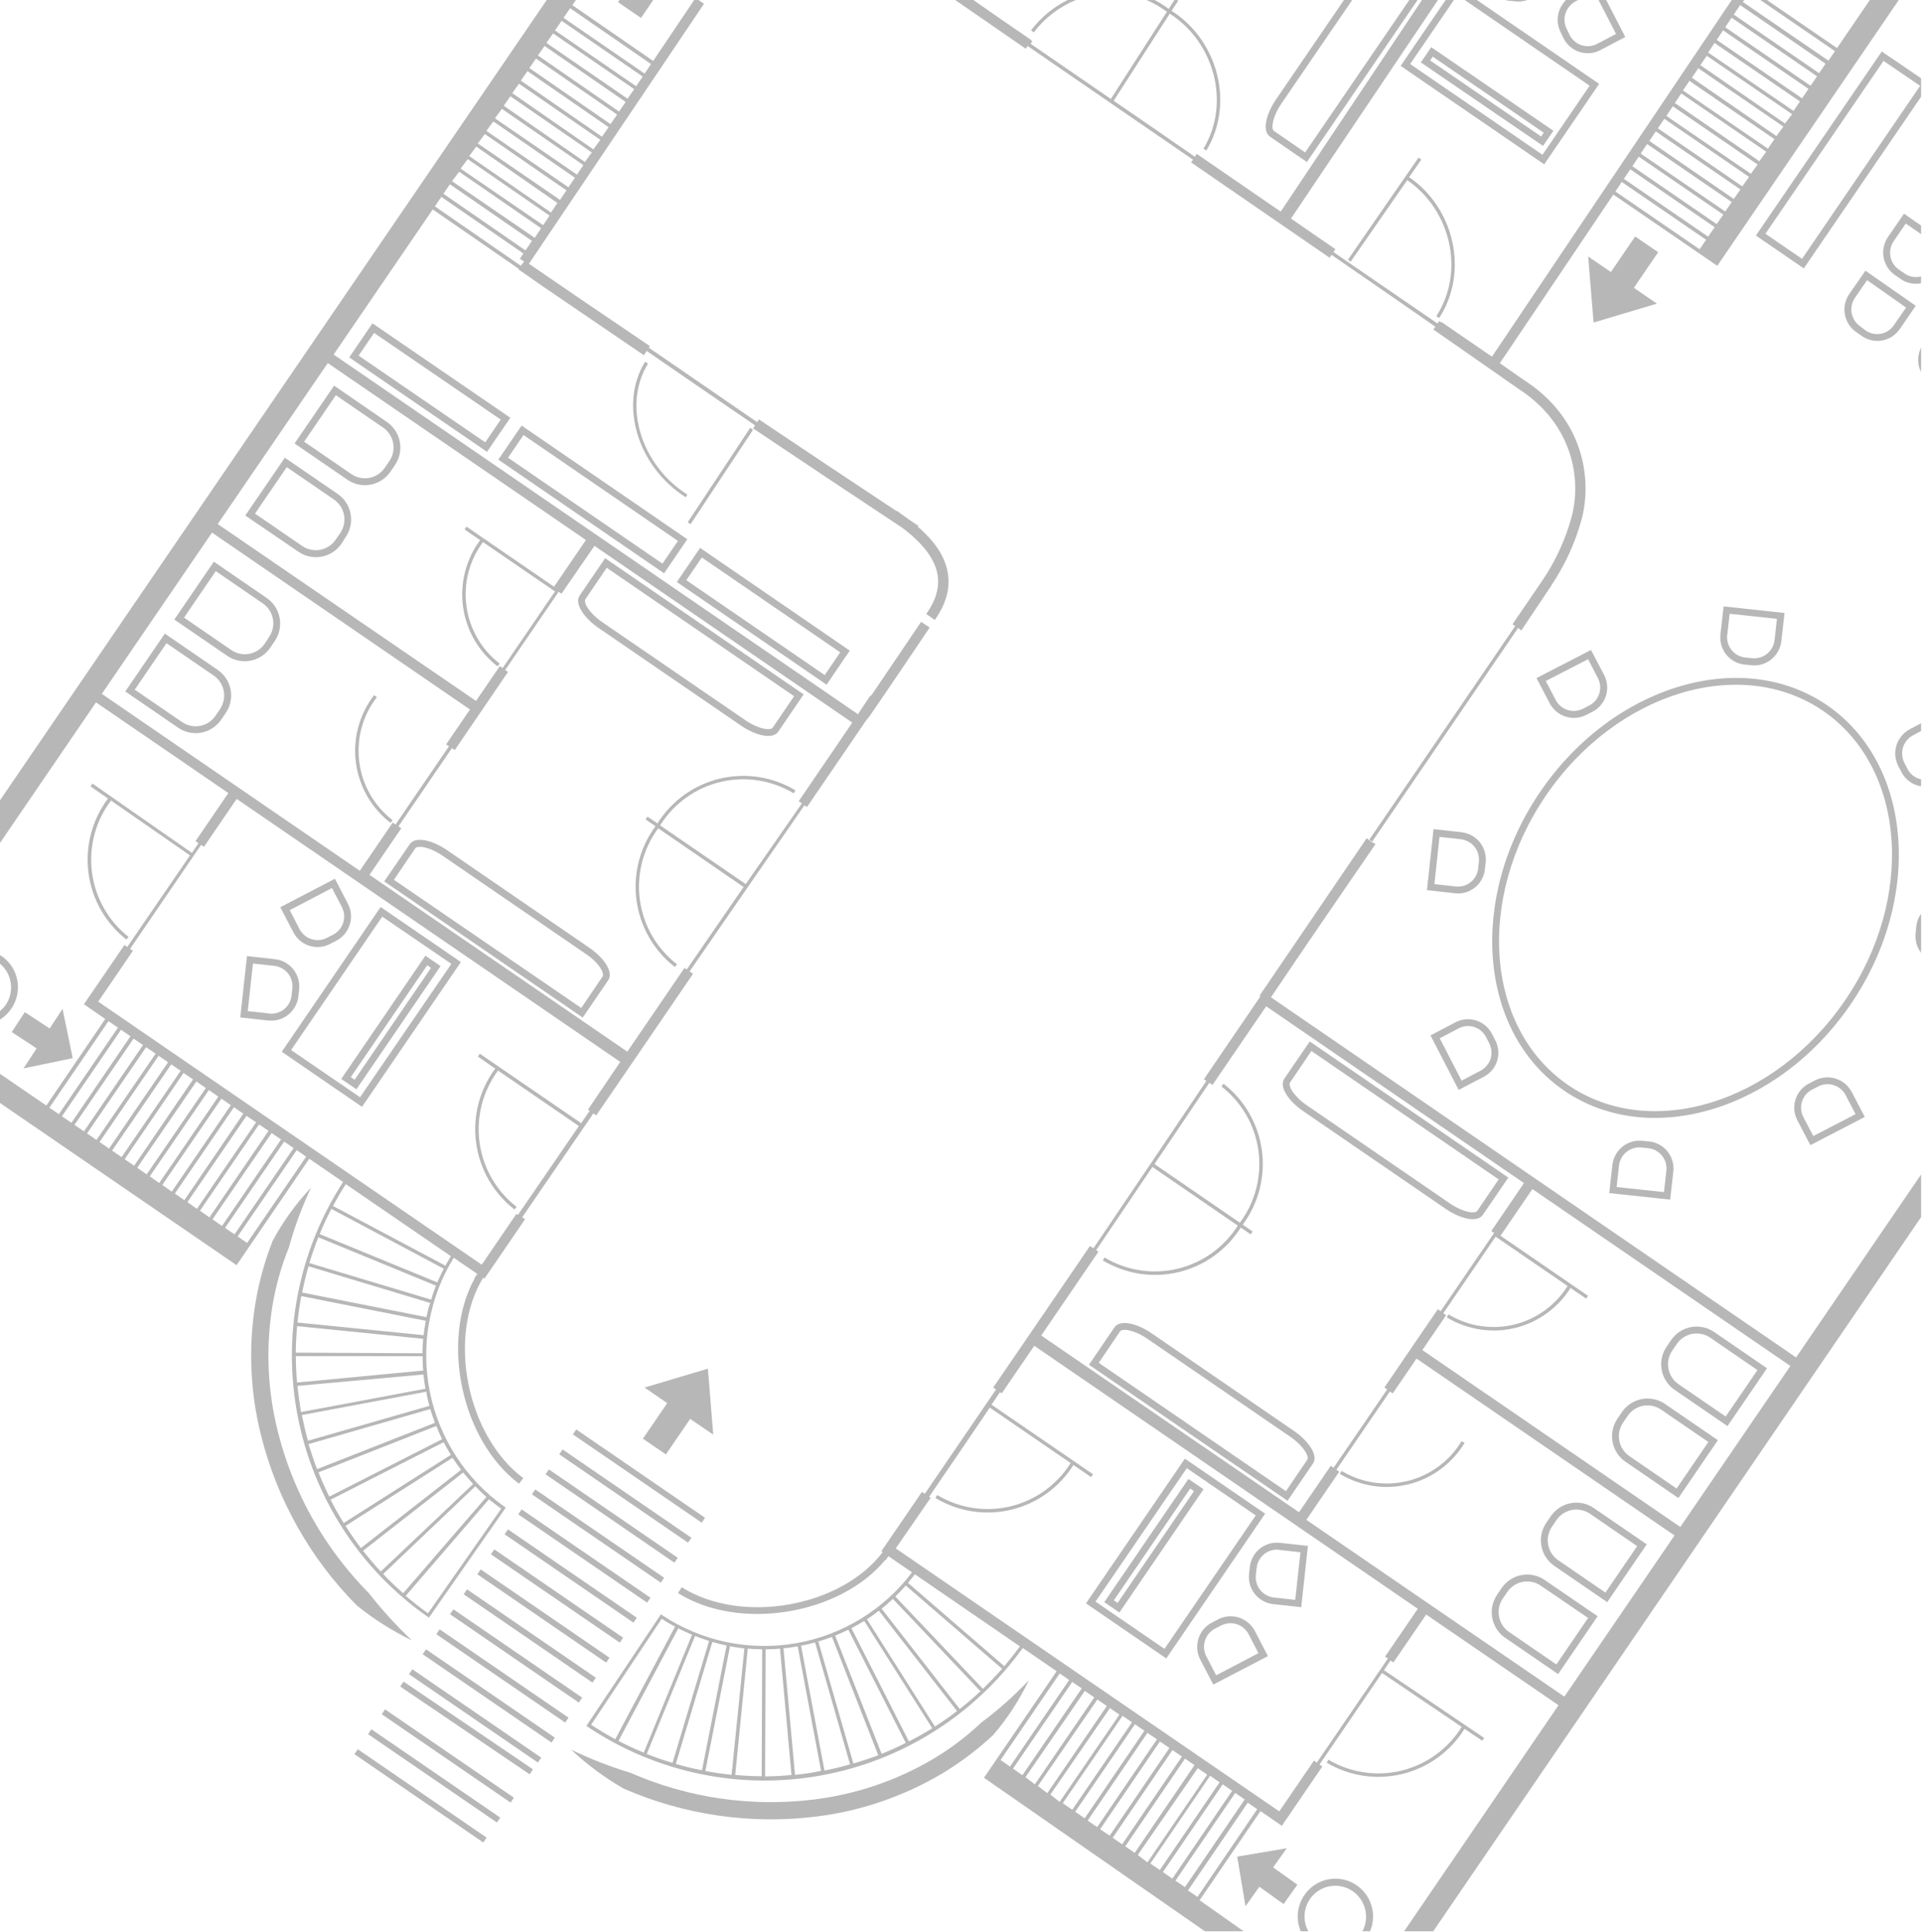 <svg width="1308" height="1315" viewBox="0 0 1308 1315" fill="none" xmlns="http://www.w3.org/2000/svg">
<g style="mix-blend-mode:overlay">
<path d="M241.197 1193.79L328.879 1253.87L331.145 1250.57L243.492 1190.43L241.197 1193.79Z" fill="#B7B7B7"/>
<path d="M479.808 1032.92L392.156 972.786L389.861 976.144L477.542 1036.25L479.808 1032.92Z" fill="#B7B7B7"/>
<path d="M470.54 1046.53L382.859 986.397L380.593 989.726L468.245 1049.86L470.54 1046.53Z" fill="#B7B7B7"/>
<path d="M461.244 1060.14L373.562 1000.01L371.296 1003.34L458.948 1063.47L461.244 1060.14Z" fill="#B7B7B7"/>
<path d="M451.946 1073.72L364.265 1013.62L361.999 1016.95L449.68 1077.05L451.946 1073.72Z" fill="#B7B7B7"/>
<path d="M442.649 1087.34L354.997 1027.2L352.702 1030.56L440.383 1090.66L442.649 1087.34Z" fill="#B7B7B7"/>
<path d="M433.352 1100.94L345.7 1040.81L343.405 1044.14L431.086 1104.27L433.352 1100.94Z" fill="#B7B7B7"/>
<path d="M424.056 1114.53L336.403 1054.42L334.108 1057.78L421.79 1117.88L424.056 1114.53Z" fill="#B7B7B7"/>
<path d="M414.788 1128.14L327.106 1068.03L324.84 1071.36L412.493 1131.47L414.788 1128.14Z" fill="#B7B7B7"/>
<path d="M405.491 1141.75L317.809 1081.61L315.543 1084.97L403.195 1145.07L405.491 1141.75Z" fill="#B7B7B7"/>
<path d="M308.526 1095.19L306.25 1098.55L393.924 1158.67L396.2 1155.32L308.526 1095.19Z" fill="#B7B7B7"/>
<path d="M296.949 1112.16L384.631 1172.27L386.897 1168.94L299.216 1108.83L296.949 1112.16Z" fill="#B7B7B7"/>
<path d="M287.652 1125.77L375.334 1185.88L377.6 1182.55L289.948 1122.44L287.652 1125.77Z" fill="#B7B7B7"/>
<path d="M278.355 1139.35L366.037 1199.49L368.332 1196.16L280.65 1136.02L278.355 1139.35Z" fill="#B7B7B7"/>
<path d="M274.622 1144.37L272.361 1147.74L360.449 1207.49L362.71 1204.12L274.622 1144.37Z" fill="#B7B7B7"/>
<path d="M262.051 1163.28L259.792 1166.61L347.466 1226.73L349.725 1223.4L262.051 1163.28Z" fill="#B7B7B7"/>
<path d="M250.493 1180.18L338.175 1240.29L340.441 1236.96L252.76 1176.85L250.493 1180.18Z" fill="#B7B7B7"/>
<path d="M700.174 1143.44C690.249 1153.99 679.419 1163.63 667.809 1172.27C657.55 1182 646.213 1190.52 634.02 1197.65C609.475 1211.97 582.296 1221.14 554.125 1224.61C511.624 1229.91 468.485 1223.67 429.198 1206.53C415.327 1202.33 401.798 1197.06 388.727 1190.78C399.586 1200.97 411.588 1209.85 424.491 1217.25C465.718 1235.22 510.98 1241.78 555.578 1236.23C585.283 1232.54 613.94 1222.85 639.831 1207.75C652.736 1200.12 664.785 1191.11 675.769 1180.88C685.555 1169.57 693.765 1156.98 700.174 1143.44V1143.44Z" fill="#B7B7B7"/>
<path d="M996.717 981.957L994.683 980.759C986.503 994.307 973.315 1004.04 958.008 1007.84C942.701 1011.63 926.523 1009.17 913.015 1001L911.795 1003.01C925.842 1011.51 942.666 1014.06 958.582 1010.12C974.499 1006.17 988.211 996.045 996.717 981.957V981.957Z" fill="#B7B7B7"/>
<path d="M850.552 1066.45L850.029 1071.21C849.516 1076.11 850.952 1081 854.022 1084.84C857.093 1088.67 861.549 1091.12 866.415 1091.66L885.531 1093.76L890.093 1052.05L871.005 1049.95C868.583 1049.68 866.132 1049.89 863.792 1050.57C861.452 1051.26 859.269 1052.4 857.369 1053.93C855.469 1055.46 853.888 1057.36 852.718 1059.51C851.548 1061.66 850.812 1064.02 850.552 1066.45V1066.45ZM870.482 1054.77L885.009 1056.38L881.464 1088.77L866.938 1087.19C864.681 1086.92 862.52 1086.12 860.633 1084.85C858.556 1083.44 856.902 1081.48 855.848 1079.19C854.794 1076.9 854.379 1074.36 854.648 1071.85L855.2 1067.06C855.389 1065.24 855.934 1063.47 856.805 1061.86C857.676 1060.24 858.855 1058.82 860.275 1057.67C861.695 1056.51 863.328 1055.65 865.079 1055.14C866.831 1054.62 868.667 1054.45 870.482 1054.65V1054.77Z" fill="#B7B7B7"/>
<path d="M847.995 1103.22C845.23 1101.31 841.996 1100.18 838.642 1099.98C835.288 1099.77 831.943 1100.49 828.965 1102.06L824.695 1104.28C820.344 1106.55 817.069 1110.46 815.587 1115.16C814.106 1119.86 814.539 1124.96 816.792 1129.33L825.683 1146.42L862.87 1127.06L853.951 1109.85C852.543 1107.18 850.496 1104.9 847.995 1103.22ZM827.658 1140.11L820.947 1127.17C819.256 1123.91 818.918 1120.11 820.007 1116.59C821.095 1113.08 823.522 1110.14 826.758 1108.42L831.028 1106.2C833.259 1105.04 835.76 1104.51 838.266 1104.67C840.773 1104.82 843.191 1105.66 845.264 1107.08C847.134 1108.38 848.667 1110.11 849.738 1112.13L856.42 1125.04L827.658 1140.11Z" fill="#B7B7B7"/>
<path d="M1024.35 1114.61L1060.37 1139.29L1087.25 1099.92L1051.22 1075.24C1046.62 1072.08 1040.97 1070.88 1035.5 1071.89C1030.02 1072.9 1025.17 1076.05 1021.99 1080.65L1018.88 1085.23C1017.31 1087.52 1016.21 1090.09 1015.63 1092.81C1015.06 1095.53 1015.02 1098.33 1015.53 1101.06C1016.04 1103.8 1017.08 1106.4 1018.59 1108.72C1020.1 1111.05 1022.06 1113.05 1024.35 1114.61V1114.61ZM1022.66 1087.95L1025.8 1083.36C1028.26 1079.77 1032.04 1077.31 1036.3 1076.51C1040.56 1075.72 1044.96 1076.64 1048.55 1079.1L1080.77 1101.09L1059.18 1132.72L1027.02 1110.67C1023.45 1108.23 1020.98 1104.47 1020.17 1100.21C1019.35 1095.95 1020.25 1091.54 1022.66 1087.95V1087.95Z" fill="#B7B7B7"/>
<path d="M1057.79 1065.66L1093.78 1090.34L1120.69 1050.97L1084.66 1026.29C1080.06 1023.13 1074.4 1021.94 1068.92 1022.97C1063.44 1024 1058.59 1027.17 1055.43 1031.78L1052.29 1036.34C1050.74 1038.63 1049.65 1041.2 1049.08 1043.91C1048.51 1046.62 1048.48 1049.42 1048.99 1052.15C1049.5 1054.87 1050.54 1057.46 1052.05 1059.78C1053.56 1062.1 1055.51 1064.1 1057.79 1065.66V1065.66ZM1056.16 1039L1059.27 1034.41C1061.74 1030.84 1065.51 1028.39 1069.77 1027.59C1074.03 1026.79 1078.43 1027.71 1082.02 1030.15L1114.18 1052.2L1092.56 1083.83L1060.43 1061.78C1058.66 1060.57 1057.15 1059.01 1055.97 1057.21C1054.8 1055.41 1053.99 1053.39 1053.6 1051.28C1053.2 1049.16 1053.22 1046.99 1053.66 1044.88C1054.1 1042.77 1054.95 1040.78 1056.16 1039V1039Z" fill="#B7B7B7"/>
<path d="M1106.19 994.778L1142.21 1019.46L1169.09 980.117L1133.06 955.408C1128.45 952.265 1122.8 951.079 1117.32 952.108C1111.85 953.136 1107 956.295 1103.83 960.899L1100.73 965.484C1099.17 967.767 1098.08 970.337 1097.51 973.046C1096.94 975.754 1096.91 978.549 1097.41 981.27C1097.92 983.991 1098.96 986.584 1100.46 988.902C1101.97 991.22 1103.91 993.217 1106.19 994.778V994.778ZM1104.59 968.113L1107.7 963.557C1110.16 959.964 1113.93 957.497 1118.2 956.698C1122.46 955.898 1126.87 956.831 1130.45 959.292L1162.61 981.343L1140.99 1013L1108.83 990.923C1107.06 989.71 1105.54 988.156 1104.37 986.351C1103.19 984.546 1102.38 982.525 1101.99 980.405C1101.6 978.285 1101.62 976.108 1102.07 973.998C1102.51 971.888 1103.37 969.888 1104.59 968.113V968.113Z" fill="#B7B7B7"/>
<path d="M1139.63 945.829L1175.62 970.508L1202.53 931.167L1166.53 906.458C1161.92 903.314 1156.26 902.127 1150.78 903.155C1145.3 904.183 1140.45 907.344 1137.27 911.949L1134.17 916.534C1132.61 918.816 1131.51 921.386 1130.94 924.095C1130.37 926.804 1130.34 929.6 1130.84 932.322C1131.35 935.044 1132.39 937.638 1133.9 939.956C1135.4 942.274 1137.35 944.27 1139.63 945.829V945.829ZM1138.03 919.163L1141.14 914.607C1143.6 911.014 1147.37 908.547 1151.64 907.748C1155.9 906.948 1160.31 907.882 1163.89 910.343L1196.02 932.394L1174.4 964.024L1142.27 941.973C1140.5 940.758 1138.99 939.203 1137.81 937.397C1136.64 935.592 1135.84 933.572 1135.44 931.453C1135.05 929.334 1135.07 927.158 1135.52 925.049C1135.96 922.94 1136.82 920.94 1138.03 919.163V919.163Z" fill="#B7B7B7"/>
<path d="M886.897 756.19L983.934 822.723C993.172 829.06 1005.17 832.595 1009.21 826.666L1026.47 801.402L891.342 708.758L874.085 733.993C870.046 739.951 877.658 749.881 886.897 756.19ZM877.949 736.651L892.475 715.242L1019.9 802.628L1005.37 824.008C1003.89 826.169 995.845 825.234 986.548 818.867L889.541 752.335C880.302 745.997 876.496 738.929 877.949 736.651V736.651Z" fill="#B7B7B7"/>
<path d="M876.235 1021.33L893.492 996.063C897.559 990.221 889.918 980.203 880.68 973.866L783.672 907.333C774.433 900.995 762.434 897.461 758.367 903.419L741.11 928.77L876.235 1021.33ZM762.231 906.077C763.684 903.916 771.76 904.85 781.028 911.217L878.036 977.75C887.304 984.088 891.11 991.273 889.657 993.434L875.131 1014.81L747.734 927.456L762.231 906.077Z" fill="#B7B7B7"/>
<path d="M890.354 1314.3C888.503 1310.9 887.626 1307.06 887.82 1303.19C888.015 1299.32 889.275 1295.58 891.458 1292.39C894.506 1287.98 899.118 1284.89 904.351 1283.78C909.584 1282.67 915.042 1283.6 919.61 1286.4C924.177 1289.2 927.509 1293.65 928.925 1298.83C930.34 1304.02 929.731 1309.55 927.222 1314.3H932.394C934.039 1310.38 934.695 1306.12 934.302 1301.88C933.91 1297.65 932.481 1293.58 930.144 1290.04C927.806 1286.5 924.633 1283.59 920.907 1281.58C917.181 1279.57 913.017 1278.52 908.788 1278.52C904.559 1278.52 900.396 1279.57 896.67 1281.58C892.944 1283.59 889.77 1286.5 887.433 1290.04C885.096 1293.58 883.667 1297.65 883.274 1301.88C882.882 1306.12 883.537 1310.38 885.183 1314.3H890.354Z" fill="#B7B7B7"/>
<path d="M860.982 1030.12L806.362 992.676L739.047 1091.16L793.695 1128.63L860.982 1030.12ZM745.555 1089.96L807.67 999.16L854.59 1031.29L792.475 1122.12L745.555 1089.96Z" fill="#B7B7B7"/>
<path d="M808.774 1006.49L751.511 1090.34L761.795 1097.38L819.059 1013.47L808.774 1006.49ZM760.575 1090.87L758.019 1089.09L809.994 1013L812.551 1014.79L760.575 1090.87Z" fill="#B7B7B7"/>
<path d="M624.637 358.482L625.043 357.898L620.686 354.978L618.448 353.459C615.892 351.56 613.219 349.662 610.314 347.617L610.168 347.851C575.741 325.041 553.748 310.437 516.502 285.437L515.282 287.306C502.992 278.894 486.432 267.504 470.221 256.318L441.516 236.603L442.243 235.522C407.699 212.157 379.372 192.881 359.965 179.504L479.111 2.57L475.334 0H472.429L444.509 41.473L389.512 3.505L391.923 0H372.08L0 544.616V573.648L65.34 477.996L155.404 539.71L133.033 572.45L135.096 573.852L130.593 580.424L62.9 533.226L61.592 535.183L73.504 543.448C62.643 557.896 57.868 576.057 60.211 594.013C62.554 611.968 71.826 628.278 86.026 639.421L87.478 637.581C73.764 626.791 64.824 611.009 62.59 593.647C60.355 576.284 65.006 558.735 75.537 544.792L129.285 582.147L86.607 644.445L84.689 643.101L57.118 683.436L71.644 693.453L31.522 752.363L0 730.779V750.611L161.011 861.012L170.25 847.489L210.459 788.579L233.498 804.38C202.982 851.535 191.913 908.775 202.633 963.989C213.353 1019.2 245.021 1068.06 290.935 1100.21L291.894 1100.89L344.189 1026L343.231 1025.33C317.106 1006.82 298.994 978.978 292.591 947.498C286.187 916.017 291.975 883.266 308.774 855.93L324.84 866.97L322.777 869.891L323.01 870.037C299.768 912.036 313.742 980.146 353.225 1009.7L356.13 1005.96C317.432 976.962 304.3 909.32 328.849 869.511L329.721 870.124L357.321 829.732L355.375 828.417L403.835 757.708L405.781 759.052L431.929 720.849L471.644 662.699L469.291 661.092C496.688 621.371 522.603 583.899 547.443 548.063L549.157 549.231L584.166 498.002L589.628 489.971C590.574 489.018 591.421 487.971 592.156 486.846L598.809 477.149C605.81 466.868 617.228 450.045 632.684 427.089L626.874 423.175C609.704 448.643 599.419 463.831 593.289 472.826C592.626 473.265 592.045 473.819 591.575 474.462V474.462L590.964 475.426C590.471 476.098 589.919 476.915 589.308 477.85L583.876 486.057L402.76 361.841L227.048 241.276L294.509 142.528L353.08 182.98L352.818 183.33L369.582 195.013C387.769 207.455 411.069 223.314 438.204 241.743L440.093 238.823L468.768 258.566C482.191 267.796 495.845 277.2 507.118 284.852L513.858 289.496L512.493 291.512C552.498 318.352 574.898 333.248 614.003 359.154C627.891 369.581 635.967 380.125 637.943 390.522C639.599 399.284 637.129 408.251 630.36 417.859L636.171 421.919C644.073 410.645 646.92 399.956 644.887 389.208C642.853 378.46 636.258 368.471 624.637 358.482ZM69.291 472.213L144.277 362.454L319.843 482.844L303.632 506.56L305.549 507.874L269.175 561.118L267.257 559.804L244.858 592.603L159.268 533.897L69.291 472.213ZM33.614 753.824L73.823 694.943L80.273 699.353L40.064 758.234L33.614 753.824ZM42.156 759.665L82.365 700.784L88.786 705.224L48.605 764.104L42.156 759.665ZM50.697 765.506L90.906 706.801L97.327 711.211L57.118 769.946L50.697 765.506ZM59.21 771.348L99.448 712.642L105.898 717.082L65.659 775.787L59.21 771.348ZM67.751 777.189L107.96 718.483L114.41 722.894L74.201 781.657L67.751 777.189ZM76.293 783.03L116.531 724.325L122.952 728.735L82.743 787.499L76.293 783.03ZM84.834 788.872L124.927 730.166L131.377 734.576L91.284 793.369L84.834 788.872ZM93.376 794.713L133.643 736.007L140.093 740.447L99.826 799.211L93.376 794.713ZM101.917 800.554L142.156 741.849L148.576 746.288L108.367 805.081L101.917 800.554ZM110.459 806.395L150.668 747.69L157.118 752.1L116.909 810.952L110.459 806.395ZM119.001 812.237L159.21 753.531L165.601 757.912L125.45 816.793L119.001 812.237ZM127.542 818.078L167.751 759.373L174.317 763.783L133.992 822.664L127.542 818.078ZM136.084 823.919L176.293 765.214L182.743 769.624L142.533 828.505L136.084 823.919ZM144.625 829.761L184.834 771.055L191.284 775.466L151.075 834.346L144.625 829.761ZM159.616 840.042L153.167 835.631L193.376 776.897L199.826 781.336L159.616 840.042ZM168.158 845.883L161.708 841.443L201.917 782.738L208.367 787.148L168.158 845.883ZM205.055 882.041L289.744 898.864C289.134 902.106 288.64 905.377 288.292 908.648L202.469 900.032C203.08 893.899 203.922 887.882 205.055 882.041ZM202.15 902.485L287.972 911.101C287.682 914.372 287.507 917.644 287.478 920.944L201.278 920.535C201.356 914.343 201.675 908.249 202.237 902.252L202.15 902.485ZM202.15 940.863C201.627 934.885 201.356 928.888 201.336 922.872L287.623 922.93C287.623 926.201 287.623 929.472 288.03 932.714L202.15 940.863ZM202.353 943.17L288.175 935.401C288.495 938.643 288.96 941.885 289.512 945.098L204.852 960.957C203.864 954.902 203.041 948.895 202.382 942.937L202.353 943.17ZM340.994 1026.88L291.284 1097.91C285.996 1094.17 280.97 1090.17 276.118 1086.02L332.713 1020.36C335.415 1022.38 338.146 1024.57 341.023 1026.64L340.994 1026.88ZM330.912 1018.84L274.375 1084.27C269.582 1080.09 265.078 1075.71 260.75 1071.18L323.475 1011.48C325.857 1013.94 328.297 1016.39 330.941 1018.61L330.912 1018.84ZM321.819 1010.08L259.123 1069.49C254.881 1064.93 250.872 1060.2 247.066 1055.35L315.224 1002.11C317.345 1004.71 319.582 1007.31 321.848 1009.79L321.819 1010.08ZM313.771 1000.27L245.613 1053.51C241.894 1048.61 238.408 1043.57 235.154 1038.41L307.96 992.091C309.849 994.895 311.766 997.611 313.771 1000.27ZM306.798 990.105L233.905 1036.46C230.67 1031.3 227.697 1026.01 224.985 1020.6L301.888 981.489C303.428 984.41 305.055 987.185 306.798 990.105ZM300.988 979.386L224.085 1018.52C221.412 1013.11 218.971 1007.6 216.763 1001.99L296.978 970.42C298.053 973.458 299.419 976.466 300.842 979.386H300.988ZM296.136 968.23L215.776 999.802C213.626 994.194 211.737 988.528 209.965 982.774L292.766 958.942C293.783 962.096 294.829 965.163 295.991 968.23H296.136ZM292.359 956.693L209.558 980.496C207.931 974.655 206.653 968.814 205.433 962.972L290.122 947.113C290.529 950.384 291.371 953.539 292.214 956.693H292.359ZM290.325 896.41L205.636 879.617C206.827 873.629 208.251 867.671 209.965 861.771L292.766 886.714C291.662 889.927 290.848 893.168 290.18 896.41H290.325ZM293.434 884.465L210.517 859.552C212.299 853.71 214.342 847.869 216.647 842.028L296.688 874.944C295.41 878.078 294.325 881.252 293.434 884.465V884.465ZM297.734 872.782L217.548 839.837C219.93 833.996 222.584 828.281 225.508 822.693L301.976 863.407C300.378 866.474 298.925 869.599 297.589 872.753L297.734 872.782ZM303.225 861.392L226.612 820.707C229.305 815.683 232.21 810.728 235.328 805.841L306.827 854.879C305.646 856.981 304.397 859.143 303.08 861.362L303.225 861.392ZM400.145 755.109L401.307 755.926L395.497 764.367L326.554 717.111L325.247 719.038L337.013 727.245C326.246 741.762 321.588 759.953 324.045 777.892C326.502 795.831 335.876 812.079 350.145 823.131L351.569 821.291C337.777 810.595 328.721 794.876 326.357 777.527C323.993 760.179 328.509 742.591 338.931 728.56L393.957 766.324C379.837 786.924 366.008 807.087 352.469 826.811L351.424 826.11L327.833 860.661L66.822 681.654L90.442 647.073L86.926 644.678L88.524 645.759L136.868 574.962L138.815 576.276L161.069 543.682L422.109 722.66L400.145 755.109ZM404.561 371.479L579.982 491.752L578.414 494.118L543.55 545.259L545.7 546.748L507.496 601.657L449.245 561.702C458.553 546.842 473.281 536.236 490.272 532.159C507.264 528.081 525.169 530.854 540.151 539.885L541.342 537.87C525.861 528.561 507.375 525.702 489.827 529.903C472.279 534.105 457.059 545.034 447.414 560.359L440.674 555.744L439.338 557.672L446.107 562.286C435.365 576.802 430.729 594.979 433.196 612.899C435.663 630.82 445.037 647.048 459.297 658.084L460.72 656.244C446.943 645.583 437.883 629.908 435.492 612.595C433.101 595.283 437.57 577.72 447.937 563.688L506.043 603.643L467.344 659.778L465.805 658.727L426.903 715.709L251.453 595.377L273.097 563.688L271.179 562.374L307.554 509.13L306.595 508.458L309.5 510.445L345.729 457.288L343.783 455.974L380.186 402.73L379.024 401.913L382.103 404.045L404.561 371.479ZM398.751 367.507L377.048 399.284L317.461 358.395L316.153 360.322L326.758 367.595C317.092 380.6 312.917 396.911 315.136 412.991C317.355 429.07 325.79 443.623 338.611 453.492L340.035 451.622C327.692 442.115 319.577 428.097 317.45 412.612C315.324 397.127 319.357 381.423 328.675 368.909L377.687 402.497L342.068 454.631L340.151 453.316L323.94 477.032L148.17 356.642L223.068 247.088L398.751 367.507ZM388.03 5.608L443.027 43.576L438.698 50.089L383.498 12.121L388.03 5.608ZM382.22 14.165L437.42 52.134L432.888 58.676L377.687 20.707L382.22 14.165ZM376.409 22.723L431.609 60.691L427.077 67.175L371.877 29.207L376.409 22.723ZM370.598 31.28L425.799 69.395L421.267 75.937L366.066 37.735L370.598 31.28ZM364.788 39.838L419.988 77.982L415.456 84.466L360.256 46.292L364.788 39.838ZM358.977 48.395L414.178 86.569L409.645 93.052L354.445 54.85L358.977 48.395ZM353.167 56.953L408.541 95.155L403.835 101.668L348.634 63.408L353.167 56.953ZM347.356 65.51L402.76 103.771L398.024 110.255L342.824 71.965L347.356 65.51ZM341.546 74.068L397.007 112.358L392.65 118.842L336.839 80.523L341.546 74.068ZM335.735 82.626L391.255 120.945L386.868 127.458L330.999 89.08L335.735 82.626ZM329.924 91.183L385.503 129.561L381.116 136.045L325.16 97.638L329.924 91.183ZM324.114 99.741L379.343 138.147L374.985 144.631L319.32 106.195L324.114 99.741ZM318.303 108.298L373.998 146.734L369.64 153.247L313.451 114.753L318.303 108.298ZM312.493 116.856L368.245 155.35L363.887 161.834L307.612 123.31L312.493 116.856ZM354.445 180.877L295.933 140.426L300.349 133.971L356.188 172.524L353.777 176.116L356.682 177.956L354.445 180.877ZM301.772 131.868L306.188 125.413L361.999 163.937L357.612 170.421L301.772 131.868Z" fill="#B7B7B7"/>
<path d="M403.08 757.183L403.719 757.622L403.08 757.183Z" fill="#B7B7B7"/>
<path d="M280.36 1116.37C269.791 1106.42 259.991 1095.68 251.045 1084.24C241.06 1074.13 231.989 1063.16 223.939 1051.44C207.795 1027.98 195.986 1001.79 189.076 974.129C182.105 946.558 180.8 917.847 185.241 889.751C187.475 875.73 191.296 862.011 196.629 848.862C200.467 834.894 205.512 821.29 211.708 808.206C201.431 819.068 192.638 831.257 185.56 844.452C180.044 858.454 176.05 873.016 173.649 887.882C168.965 917.543 170.339 947.852 177.687 976.962C188.645 1020.67 211.127 1060.59 242.765 1092.53C254.344 1101.9 266.959 1109.9 280.36 1116.37V1116.37Z" fill="#B7B7B7"/>
<path d="M244.509 518.535C243.491 510.764 244.022 502.867 246.072 495.306C248.122 487.744 251.65 480.668 256.449 474.491L254.59 473.06C249.624 479.495 245.972 486.853 243.845 494.712C241.717 502.57 241.155 510.774 242.192 518.851C243.229 526.929 245.843 534.721 249.886 541.779C253.928 548.837 259.318 555.022 265.746 559.979L267.17 558.139C260.975 553.372 255.782 547.418 251.892 540.619C248.002 533.821 245.493 526.315 244.509 518.535V518.535Z" fill="#B7B7B7"/>
<path d="M205.607 641.233C208.383 643.14 211.623 644.253 214.98 644.454C218.336 644.655 221.684 643.935 224.666 642.372L228.907 640.181C233.258 637.909 236.533 633.993 238.015 629.295C239.497 624.597 239.063 619.499 236.81 615.122L227.92 598.036L190.761 617.4L199.651 634.486C201.06 637.189 203.104 639.505 205.607 641.233V641.233ZM225.944 604.345L232.655 617.283C234.345 620.542 234.682 624.341 233.593 627.85C232.504 631.358 230.078 634.29 226.845 636.005L222.574 638.225C220.346 639.387 217.846 639.923 215.34 639.773C212.834 639.624 210.414 638.796 208.338 637.377V637.377C206.469 636.074 204.935 634.342 203.864 632.325L197.153 619.386L225.944 604.345Z" fill="#B7B7B7"/>
<path d="M203.079 678.003L203.602 673.213C204.092 668.32 202.643 663.429 199.571 659.602C196.498 655.775 192.049 653.32 187.187 652.768L168.071 650.666L163.509 692.402L182.597 694.505C187.488 695.038 192.39 693.6 196.229 690.507C200.068 687.414 202.531 682.918 203.079 678.003V678.003ZM183.12 689.686L168.594 688.108L172.138 655.718L186.664 657.295C188.474 657.488 190.228 658.038 191.826 658.914C193.423 659.789 194.833 660.973 195.975 662.398C197.117 663.822 197.967 665.459 198.479 667.215C198.99 668.971 199.151 670.81 198.954 672.629L198.431 677.594C197.994 681.261 196.127 684.604 193.24 686.888C190.352 689.172 186.681 690.21 183.033 689.773L183.12 689.686Z" fill="#B7B7B7"/>
<path d="M148.17 455.916L112.173 431.207L85.27 470.578L121.267 495.257C125.875 498.417 131.54 499.613 137.022 498.584C142.505 497.555 147.36 494.384 150.523 489.766L153.632 485.181C155.192 482.901 156.288 480.334 156.858 477.627C157.428 474.92 157.46 472.126 156.952 469.407C156.445 466.687 155.407 464.096 153.9 461.78C152.393 459.465 150.446 457.472 148.17 455.916V455.916ZM149.797 482.552L146.659 487.138C144.196 490.724 140.421 493.186 136.159 493.985C131.897 494.784 127.494 493.855 123.911 491.402L91.691 469.351L113.306 437.72L145.468 459.771C147.235 460.987 148.746 462.54 149.915 464.343C151.085 466.146 151.89 468.163 152.283 470.278C152.677 472.394 152.653 474.567 152.211 476.673C151.769 478.779 150.919 480.777 149.71 482.552H149.797Z" fill="#B7B7B7"/>
<path d="M181.523 406.967L145.526 382.258L118.623 421.628L154.62 446.308C159.226 449.463 164.887 450.659 170.367 449.636C175.847 448.613 180.703 445.453 183.876 440.846L186.984 436.261C188.541 433.978 189.635 431.408 190.203 428.699C190.771 425.991 190.803 423.196 190.295 420.475C189.788 417.754 188.752 415.161 187.247 412.843C185.741 410.525 183.796 408.528 181.523 406.967V406.967ZM183.12 433.603L180.128 438.101C177.665 441.688 173.89 444.149 169.628 444.948C165.366 445.747 160.963 444.818 157.38 442.365L125.247 420.314L146.833 388.683L178.995 410.734C180.761 411.963 182.267 413.532 183.427 415.349C184.587 417.167 185.378 419.197 185.753 421.323C186.129 423.449 186.082 425.629 185.615 427.736C185.148 429.844 184.271 431.838 183.033 433.603H183.12Z" fill="#B7B7B7"/>
<path d="M203.05 375.451C205.336 377.034 207.91 378.147 210.625 378.728C213.339 379.309 216.141 379.345 218.87 378.835C221.599 378.325 224.201 377.278 226.526 375.755C228.852 374.233 230.856 372.263 232.423 369.96L235.328 365.375C238.442 360.767 239.612 355.106 238.583 349.632C237.554 344.157 234.409 339.316 229.837 336.168L193.84 311.489L166.938 350.83L203.05 375.451ZM195.148 317.914L227.28 339.936C230.855 342.392 233.313 346.175 234.114 350.452C234.915 354.73 233.993 359.152 231.551 362.746L228.413 367.303C225.955 370.896 222.18 373.362 217.916 374.162C213.652 374.961 209.246 374.028 205.665 371.567L173.533 349.545L195.148 317.914Z" fill="#B7B7B7"/>
<path d="M265.718 321.01L268.826 316.425C271.943 311.82 273.118 306.161 272.095 300.687C271.071 295.214 267.932 290.37 263.364 287.218L227.368 262.451L200.465 301.792L236.461 326.501C241.072 329.653 246.734 330.844 252.215 329.815C257.695 328.787 262.549 325.622 265.718 321.01V321.01ZM228.559 268.964L260.72 290.986C264.295 293.441 266.754 297.224 267.555 301.502C268.355 305.779 267.433 310.202 264.991 313.796L261.854 318.352C259.395 321.945 255.62 324.412 251.356 325.211C247.092 326.011 242.686 325.077 239.105 322.616L206.973 300.595L228.559 268.964Z" fill="#B7B7B7"/>
<path d="M394.567 405.155C390.499 410.997 398.111 421.044 407.35 427.352L504.387 493.885C513.626 500.223 525.624 503.757 529.692 497.828L546.92 472.564L411.824 379.892L394.567 405.155ZM540.412 473.791L525.886 495.17C524.404 497.332 516.356 496.397 507.089 490.03L409.994 423.497C400.726 417.13 396.949 409.945 398.373 407.813L412.899 386.405L540.412 473.791Z" fill="#B7B7B7"/>
<path d="M401.133 645.03L304.125 578.497C294.886 572.159 282.888 568.625 278.82 574.583L261.476 599.818L396.571 692.49L413.829 667.227C418.012 661.298 410.372 651.309 401.133 645.03ZM410.081 664.569L395.555 685.977L268.071 598.737L282.597 577.329C284.079 575.197 292.126 576.131 301.394 582.498L398.402 649.002C407.786 655.252 411.563 662.437 410.081 664.569Z" fill="#B7B7B7"/>
<path d="M1.075 650.636L0 649.993V655.834C4.01 659.178 6.633 663.908 7.353 669.095C8.073 674.282 6.839 679.553 3.893 683.873C2.789 685.427 1.479 686.822 0 688.02L0 693.862C3.093 691.95 5.739 689.39 7.757 686.355C11.582 680.728 13.027 673.803 11.774 667.104C10.521 660.406 6.673 654.482 1.075 650.636V650.636Z" fill="#B7B7B7"/>
<path d="M191.749 715.767L246.368 753.24L313.655 654.726L259.035 617.253L191.749 715.767ZM307.176 655.952L245.032 746.726L198.111 714.599L260.139 623.796L307.176 655.952Z" fill="#B7B7B7"/>
<path d="M242.563 741.294L299.826 657.471L289.512 650.403L232.249 734.255L242.563 741.294ZM290.732 656.916L293.318 658.698L241.343 734.81L238.728 733.028L290.732 656.916Z" fill="#B7B7B7"/>
<path d="M958.977 120.564L967.258 108.619L965.369 107.246L917.345 176.729L919.175 178.101L957.67 122.609C987.275 142.878 997.211 184.731 977.484 215.135L979.431 216.421C999.855 184.819 989.628 141.564 958.977 120.564Z" fill="#B7B7B7"/>
<path d="M1272.52 0L1250.17 32.712L1202.44 0H1197.97L1248.75 34.814L1244.33 41.269L1186.08 1.344L1186.98 0H1178.53L1015.34 242.736L981.057 219.196L980.883 219.459L979.46 218.466L978.297 220.16L923.649 182.688C918.274 178.978 912.87 175.24 907.437 171.531L908.774 169.574L878.559 148.749L978.588 0H967.722L871.586 144.018C852.411 130.787 833.265 117.732 814.468 104.735L813.132 106.663L785.619 87.62L757.902 68.577L796.049 9.317C826.351 28.593 837.711 70.125 819.001 101.201L821.005 102.399C840.354 70.271 828.675 27.308 797.298 7.36L801.859 0.467L801.017 0H799.245L795.352 6.046C792.314 3.757 789.087 1.734 785.706 0L780.215 0C785.161 2.081 789.827 4.78 794.102 8.032L755.985 67.35L701.395 29.82L702.499 28.214L701.743 27.688L701.976 27.367C688.059 17.787 674.811 8.762 662.406 0H650.058C664.933 10.31 681.028 21.409 698.053 33.15L700.174 30.229L699.39 31.339C725.828 49.564 754.59 69.307 784.34 89.752L811.941 108.707L813.045 107.101L810.575 110.518C841.517 131.78 873.329 153.656 904.823 175.386L906.159 173.458C930.041 189.931 953.777 206.316 976.816 222.321L975.479 224.249C995.148 237.917 1014.32 251.265 1032.8 264.233C1070.83 288.474 1076.38 326.706 1069.47 352.086C1065.33 367.104 1058.82 381.355 1050.17 394.29C1050.17 394.29 1042.18 405.972 1029.29 424.869C1029.95 425.21 1030.59 425.59 1031.2 426.008L931.842 571.457L933.788 572.801L1033.15 427.323C1033.9 427.867 1034.6 428.462 1035.27 429.104L1055.98 398.203L1053.86 396.772L1055.9 398.145C1065 384.59 1071.87 369.649 1076.23 353.897C1083.76 326.209 1077.86 284.56 1036.69 258.362L1020.71 247.176L1097.94 132.394L1164 177.693L1168.68 180.906L1292.21 0H1272.52ZM1156.65 169.632L1099.33 130.32L1103.69 123.836L1161.07 163.178L1156.65 169.632ZM1162.46 161.075L1105.11 121.704L1109.47 115.22L1166.91 154.62L1162.46 161.075ZM1168.27 152.517L1110.89 113.117L1115.25 106.633L1172.75 146.033L1168.27 152.517ZM1174.08 143.96L1116.56 104.531L1120.92 98.017L1178.5 137.505L1174.08 143.96ZM1179.9 135.402L1122.46 95.915L1126.82 89.431L1184.46 128.947L1179.9 135.402ZM1185.71 126.844L1128.24 87.328L1132.63 80.844L1190.3 120.39L1185.71 126.844ZM1191.52 118.287L1134.02 78.858L1138.41 72.345L1196.14 111.949L1191.52 118.287ZM1197.33 109.729L1139.8 70.096L1144.19 63.612L1201.98 103.246L1197.33 109.729ZM1203.14 101.172L1145.32 61.538L1149.71 55.025L1207.58 94.717L1203.14 101.172ZM1208.95 92.614L1151.39 52.922L1155.75 46.439L1213.68 86.16L1208.95 92.614ZM1214.76 84.057L1157.18 44.336L1161.53 37.969L1219.64 77.719L1214.76 84.057ZM1220.57 75.499L1162.46 35.749L1166.82 29.236L1224.93 69.044L1220.57 75.499ZM1226.38 66.942L1168.27 27.133L1172.63 20.649L1230.74 60.487L1226.38 66.942ZM1232.19 58.384L1174.08 18.546L1178.44 12.033L1236.55 51.929L1232.19 58.384ZM1238 49.827L1179.9 9.93L1184.25 3.446L1242.36 43.372L1238 49.827Z" fill="#B7B7B7"/>
<path d="M732.132 0H726.525C716.797 4.878 708.302 11.919 701.685 20.591L703.515 22.022C710.947 12.264 720.822 4.665 732.132 0V0Z" fill="#B7B7B7"/>
<path d="M1307.38 799.269L1222.31 923.806L1046.75 803.416L864.933 678.704C888.379 643.889 912.26 609.104 936.113 574.377C933.912 573.38 931.883 572.039 930.099 570.405C904.474 608.023 878.675 645.934 857.147 677.652L857.757 678.061L819.291 734.488L820.976 735.627C794.131 775.524 768.681 813.317 744.131 849.533L741.778 847.927L702.063 906.077L675.915 944.28L677.833 945.594L629.343 1016.6L627.426 1015.28L599.826 1055.64L600.726 1056.26C572.574 1093.58 504.852 1105.91 463.916 1080.18L461.418 1084.15C503.225 1110.44 571.644 1098.75 602.295 1061.78L602.557 1061.95L604.619 1059.03L620.686 1070.07C601.299 1095.67 572.975 1112.92 541.43 1118.34C509.885 1123.76 477.47 1116.95 450.726 1099.28L449.739 1098.64L399.041 1174.57L400.029 1175.22C446.716 1206.43 503.607 1218.28 558.787 1208.27C613.966 1198.26 663.154 1167.18 696.049 1121.53L719.088 1137.34L678.879 1196.3L669.64 1209.83L819.959 1314.3H846.339L816.386 1293.21L857.815 1232.52L872.342 1242.54L899.913 1202.17L897.647 1200.6L897.995 1200.83L940.529 1138.53L994.741 1175.22C985.519 1190.1 970.872 1200.77 953.929 1204.95C936.987 1209.12 919.092 1206.47 904.067 1197.56L902.876 1199.57C918.413 1208.8 936.92 1211.55 954.447 1207.24C971.974 1202.94 987.133 1191.92 996.688 1176.53L1008.72 1184.65L1010.02 1182.72L941.836 1136.61L946.339 1130.03L948.286 1131.35L970.569 1098.75L1060.63 1160.47L955.578 1314.3H975.392L1307.38 828.3V799.269ZM747.53 851.841L745.991 850.789L784.253 794.157L842.359 834.083C833.03 848.856 818.335 859.386 801.401 863.434C784.466 867.481 766.629 864.726 751.685 855.754L750.494 857.74C765.953 867.061 784.422 869.942 801.964 865.768C819.505 861.594 834.73 850.696 844.393 835.397L851.133 840.012L852.469 838.084L845.729 833.44C856.518 818.923 861.191 800.721 858.739 782.769C856.288 764.816 846.907 748.554 832.626 737.496L831.203 739.366C845.013 750.057 854.078 765.788 856.432 783.15C858.787 800.513 854.242 818.108 843.783 832.126L785.677 792.201L822.981 736.883L825.131 738.344L861.679 684.837L1037.13 805.139L1014.88 837.763L1016.79 839.077L980.418 892.321L978.501 890.977L942.127 944.25L944.044 945.565L907.554 998.867L905.636 997.523L884.05 1029.15L708.6 908.881L747.53 851.841ZM402.295 1173.76L450.32 1101.62C453.225 1103.57 456.304 1105.35 459.384 1107.02L418.71 1183.63C413.248 1180.62 407.699 1177.35 402.295 1173.76ZM420.918 1184.77L461.592 1108.16C464.672 1109.74 467.78 1111.08 470.947 1112.54L438.117 1192.74C432.249 1190.35 426.525 1187.72 420.918 1184.77ZM440.18 1193.53L473.01 1113.33C476.148 1114.58 479.343 1115.72 482.568 1116.72L457.699 1199.66C451.801 1198 445.962 1195.98 440.18 1193.65V1193.53ZM459.936 1200.33L484.776 1117.39C488.001 1118.32 491.226 1119.14 494.48 1119.81L477.745 1204.69C471.761 1203.61 465.834 1202.17 459.936 1200.39V1200.33ZM480.041 1205.12L496.804 1120.37C500.058 1120.98 503.312 1121.48 506.595 1121.83L497.879 1207.81C492.01 1207.23 485.996 1206.38 480.041 1205.24V1205.12ZM518.361 1208.8C512.347 1208.8 506.334 1208.48 500.349 1207.93L508.89 1121.94C512.144 1122.24 515.427 1122.41 518.71 1122.44L518.361 1208.8ZM520.686 1208.8L521.034 1122.44C524.288 1122.44 527.542 1122.26 530.825 1122L538.64 1207.96C532.655 1208.56 526.671 1208.88 520.686 1208.92V1208.8ZM541.023 1207.75L533.207 1121.77C536.432 1121.45 539.657 1121.01 542.882 1120.42L558.774 1205.12C552.818 1206.44 546.92 1207.29 540.965 1207.87L541.023 1207.75ZM561.069 1204.83L545.177 1119.99C548.373 1119.34 551.54 1118.61 554.677 1117.74L578.501 1200.71C572.69 1202.44 566.851 1203.81 561.011 1204.95L561.069 1204.83ZM580.738 1200.07L556.915 1117.1C560.052 1116.16 563.132 1115.11 566.182 1113.97L597.705 1194.55C592.098 1196.6 586.432 1198.49 580.68 1200.19L580.738 1200.07ZM599.942 1193.47L568.361 1113.12C571.267 1111.9 574.404 1110.52 577.339 1109.09L616.415 1186.11C610.972 1188.88 605.462 1191.37 599.884 1193.59L599.942 1193.47ZM618.507 1185.06L579.431 1108.04C582.336 1106.52 585.241 1104.86 588.146 1103.13L634.428 1176.15C629.111 1179.45 623.823 1182.43 618.449 1185.18L618.507 1185.06ZM636.258 1174.98L589.977 1101.97C592.882 1100.16 595.468 1098.23 598.112 1096.12L651.278 1164.41C646.397 1168.27 641.371 1171.71 636.258 1174.98ZM653.138 1163.04L599.971 1094.78C602.624 1092.68 605.181 1090.46 607.641 1088.12L667.257 1150.95C662.686 1155.21 657.97 1159.24 653.109 1163.04H653.138ZM668.942 1149.34L609.297 1086.49C611.766 1084.09 614.12 1081.61 616.415 1079.01L681.958 1135.67C677.774 1140.46 673.417 1144.9 668.913 1149.34H668.942ZM683.469 1133.89L617.926 1077.23C619.523 1075.3 621.121 1073.31 622.632 1071.39L694.102 1120.42C690.732 1125.01 687.159 1129.54 683.469 1133.89ZM680.941 1197.76L721.179 1138.85L727.629 1143.29L687.333 1202.26L680.941 1197.76ZM689.396 1203.61L729.721 1144.61L736.171 1149.02L695.787 1208.1L689.396 1203.61ZM697.879 1209.45L738.263 1150.74L744.712 1155.15L704.271 1214.32L697.879 1209.45ZM706.333 1215.43L746.804 1156.58L753.254 1160.99L712.725 1220.31L706.333 1215.43ZM714.817 1221.28L755.375 1162.42L761.824 1166.86L721.15 1226.27L714.817 1221.28ZM723.271 1227.12L763.945 1167.68L770.395 1172.09L729.721 1231.61L723.271 1227.12ZM731.726 1232.96L772.4 1173.41L778.82 1177.85L738.146 1237.46L731.726 1232.96ZM745.003 1242.3L740.209 1238.95L780.883 1179.28L787.362 1183.69L746.688 1243.41L745.003 1242.3ZM748.693 1244.85L789.367 1185.12L795.845 1189.56L755.171 1249.26L748.693 1244.85ZM757.234 1250.69L797.908 1190.99L804.358 1195.4L763.684 1255.13L757.234 1250.69ZM765.776 1256.53L806.45 1196.8L812.899 1201.24L772.225 1260.94L765.776 1256.53ZM774.317 1262.37L815.137 1203.31L821.557 1207.72L780.883 1267.45L774.317 1262.37ZM782.859 1268.21L823.533 1208.48L829.982 1212.92L789.308 1272.62L782.859 1268.21ZM791.4 1274.05L832.074 1214.32L838.524 1218.73L797.85 1278.46L791.4 1274.05ZM799.942 1279.89L840.616 1220.17L847.066 1224.61L806.392 1284.3L799.942 1279.89ZM814.933 1290.93L808.483 1286.52L849.157 1226.8L855.607 1231.21L814.933 1290.93ZM942.591 1127.38L944.509 1128.69L896.165 1199.49L894.218 1198.17L870.598 1232.72L609.587 1053.75L633.353 1019.31L632.307 1018.61C645.865 998.808 659.626 978.588 673.591 957.948L728.617 995.683C719.295 1010.51 704.578 1021.08 687.608 1025.14C670.638 1029.2 652.762 1026.42 637.798 1017.41L636.578 1019.43C652.052 1028.76 670.543 1031.64 688.099 1027.45C705.656 1023.25 720.885 1012.33 730.535 996.998L742.504 1005.2L743.841 1003.28L674.753 955.933L680.564 947.434L681.726 948.252L703.864 915.861L964.875 1094.84L942.591 1127.38ZM1064.61 1154.63L974.55 1092.94L889.018 1034.32L911.418 1001.55L909.471 1000.21L945.845 946.967L944.654 946.149L947.792 948.281L964.003 924.565L1139.57 1044.95L1064.61 1154.63ZM1143.52 1039.17L967.955 918.782L984.166 895.037L982.22 893.723L1017.84 841.589L1066.82 875.177C1058.52 888.424 1045.38 897.869 1030.22 901.484C1015.06 905.1 999.104 902.596 985.764 894.511L984.544 896.498C998.395 904.922 1014.98 907.546 1030.74 903.805C1046.49 900.063 1060.16 890.256 1068.8 876.491L1079.43 883.763L1080.74 881.865L1021.15 840.976L1042.85 809.199L1218.42 929.589L1143.52 1039.17Z" fill="#B7B7B7"/>
<path d="M1024.29 0C1025.06 0.194 1025.85 0.34 1026.64 0.438L1031.38 0.935C1034.09 1.236 1036.83 0.917 1039.4 0L1024.29 0Z" fill="#B7B7B7"/>
<path d="M1170.83 431.791C1170.56 434.21 1170.76 436.661 1171.43 439.001C1172.1 441.341 1173.23 443.524 1174.75 445.424C1176.26 447.324 1178.14 448.905 1180.26 450.074C1182.39 451.243 1184.72 451.977 1187.13 452.235L1191.86 452.732C1195.2 453.093 1198.57 452.537 1201.61 451.123C1204.66 449.708 1207.26 447.488 1209.15 444.7V444.7C1210.87 442.188 1211.95 439.289 1212.29 436.259L1214.44 417.158L1172.98 412.689L1170.83 431.791ZM1175.45 432.287L1177.08 417.684L1209.27 421.159L1207.67 435.617C1207.42 437.883 1206.61 440.05 1205.32 441.925V441.925C1203.9 444.008 1201.95 445.668 1199.68 446.727C1197.4 447.787 1194.88 448.206 1192.39 447.942L1187.65 447.445C1184.03 447.055 1180.71 445.238 1178.42 442.391C1176.12 439.545 1175.05 435.901 1175.42 432.258L1175.45 432.287Z" fill="#B7B7B7"/>
<path d="M1307.38 530.364C1305.42 529.952 1303.58 529.11 1301.99 527.898C1300.4 526.686 1299.09 525.134 1298.17 523.354L1295.99 519.119C1294.84 516.885 1294.31 514.378 1294.47 511.867C1294.63 509.356 1295.47 506.935 1296.89 504.866V504.866C1298.17 502.982 1299.9 501.447 1301.92 500.398L1307.38 497.477V492.22L1299.77 496.221C1297.08 497.637 1294.77 499.693 1293.06 502.208V502.208C1291.15 504.972 1290.03 508.207 1289.82 511.563C1289.61 514.919 1290.32 518.269 1291.86 521.251L1294.04 525.515C1295.37 528.052 1297.26 530.243 1299.58 531.912C1301.89 533.58 1304.56 534.681 1307.38 535.124V530.364Z" fill="#B7B7B7"/>
<path d="M1003.08 569.529C1000.57 567.805 997.676 566.722 994.654 566.375L975.566 564.243L971.121 605.775L990.209 607.907C992.609 608.183 995.041 607.98 997.363 607.31C999.685 606.64 1001.85 605.516 1003.74 604.002C1005.63 602.488 1007.21 600.614 1008.37 598.487C1009.54 596.361 1010.28 594.023 1010.55 591.609L1011.07 586.849C1011.42 583.505 1010.87 580.127 1009.46 577.076C1008.05 574.025 1005.85 571.417 1003.08 569.529V569.529ZM1006.45 586.323L1005.93 591.084C1005.73 592.892 1005.18 594.642 1004.3 596.235C1003.43 597.828 1002.25 599.232 1000.84 600.367C999.423 601.501 997.799 602.343 996.06 602.845C994.321 603.347 992.501 603.499 990.703 603.292L976.177 601.656L979.634 569.529L994.16 571.135C996.406 571.405 998.557 572.206 1000.44 573.472V573.472C1002.48 574.852 1004.12 576.759 1005.18 578.995C1006.23 581.231 1006.67 583.711 1006.45 586.177V586.323Z" fill="#B7B7B7"/>
<path d="M1054.62 478.551C1056.91 482.919 1060.82 486.203 1065.5 487.691C1070.19 489.178 1075.26 488.748 1079.63 486.495L1083.85 484.304C1085.99 483.189 1087.9 481.657 1089.46 479.797C1091.02 477.937 1092.19 475.786 1092.92 473.468C1093.64 471.15 1093.91 468.71 1093.69 466.289C1093.48 463.868 1092.79 461.514 1091.66 459.362L1082.74 442.334L1045.64 461.465L1054.62 478.551ZM1087.42 461.465C1088.26 463.07 1088.78 464.828 1088.94 466.636C1089.11 468.443 1088.91 470.266 1088.37 471.998C1087.83 473.73 1086.96 475.338 1085.8 476.728C1084.64 478.118 1083.21 479.264 1081.61 480.099L1077.37 482.289C1075.14 483.45 1072.63 483.979 1070.12 483.819C1067.62 483.66 1065.2 482.818 1063.13 481.384V481.384C1061.26 480.087 1059.74 478.353 1058.69 476.331L1051.95 463.451L1080.77 448.614L1087.42 461.465Z" fill="#B7B7B7"/>
<path d="M1254.21 736.446C1251.44 734.544 1248.21 733.429 1244.86 733.218C1241.51 733.008 1238.17 733.709 1235.18 735.249L1230.97 737.439C1228.83 738.55 1226.93 740.074 1225.37 741.926C1223.82 743.777 1222.64 745.919 1221.91 748.229C1221.18 750.538 1220.92 752.969 1221.12 755.383C1221.33 757.797 1222.01 760.145 1223.13 762.294L1232.02 779.322L1269.06 760.133L1260.17 743.105C1258.74 740.442 1256.7 738.159 1254.21 736.446V736.446ZM1262.78 758.234L1234.02 773.13L1227.28 760.25C1226.43 758.643 1225.91 756.883 1225.75 755.072C1225.58 753.261 1225.77 751.435 1226.31 749.699C1226.85 747.964 1227.73 746.353 1228.89 744.961C1230.06 743.568 1231.48 742.421 1233.09 741.587L1237.33 739.396C1240.58 737.703 1244.37 737.366 1247.87 738.46C1251.36 739.553 1254.29 741.989 1256.01 745.237L1262.78 758.234Z" fill="#B7B7B7"/>
<path d="M1307.38 621.781C1305.6 624.294 1304.5 627.218 1304.15 630.28L1303.63 635.041C1303.12 639.81 1304.46 644.593 1307.38 648.389V621.781Z" fill="#B7B7B7"/>
<path d="M990.529 695.702L973.533 704.64L992.679 741.732L1009.67 732.824C1012.35 731.441 1014.66 729.439 1016.41 726.983C1018.31 724.21 1019.43 720.97 1019.63 717.609C1019.84 714.249 1019.13 710.896 1017.58 707.911L1015.4 703.676C1014.29 701.507 1012.77 699.58 1010.91 698.005C1009.06 696.429 1006.92 695.237 1004.61 694.496C1002.3 693.755 999.867 693.48 997.45 693.687C995.033 693.895 992.681 694.579 990.529 695.702ZM1012.55 724.208C1011.28 726.099 1009.55 727.636 1007.52 728.677L994.683 735.424L979.808 706.597L992.65 699.85C995.89 698.143 999.672 697.8 1003.16 698.895C1006.66 699.991 1009.57 702.435 1011.27 705.691L1013.45 709.926C1014.63 712.178 1015.17 714.713 1015.01 717.253C1014.86 719.793 1014 722.24 1012.55 724.325V724.208Z" fill="#B7B7B7"/>
<path d="M1117.63 776.371C1112.77 775.871 1107.91 777.32 1104.1 780.405C1100.29 783.489 1097.85 787.959 1097.3 792.844L1095.15 811.945L1136.61 816.384L1138.76 797.283C1139.03 794.866 1138.83 792.417 1138.16 790.079C1137.49 787.741 1136.36 785.559 1134.85 783.659C1133.34 781.759 1131.47 780.179 1129.35 779.008C1127.22 777.837 1124.89 777.1 1122.49 776.839L1117.63 776.371ZM1134.02 796.816L1132.39 811.273L1100.2 807.827L1101.8 793.224C1102.22 789.564 1104.07 786.22 1106.93 783.918C1109.79 781.616 1113.44 780.541 1117.08 780.928L1121.85 781.424C1123.65 781.62 1125.4 782.174 1127 783.054C1128.59 783.934 1129.99 785.123 1131.12 786.552C1132.26 787.981 1133.09 789.621 1133.59 791.378C1134.09 793.134 1134.23 794.973 1134.02 796.787V796.816Z" fill="#B7B7B7"/>
<path d="M1087.86 0L1099.8 23.102L1086.93 29.849C1083.69 31.556 1079.9 31.899 1076.41 30.804C1072.92 29.708 1070 27.264 1068.3 24.008L1066.24 19.744C1065.09 17.51 1064.56 15.003 1064.72 12.492C1064.88 9.98 1065.72 7.56 1067.14 5.491C1068.4 3.627 1070.08 2.095 1072.05 1.022L1074 0H1065.66C1064.79 0.896 1064.01 1.874 1063.34 2.921C1061.43 5.69 1060.31 8.928 1060.1 12.287C1059.88 15.646 1060.58 19.001 1062.11 21.993L1064.18 26.286C1066.45 30.643 1070.35 33.915 1075.01 35.383C1079.68 36.851 1084.74 36.394 1089.08 34.113L1106.07 25.176L1093.11 0H1087.86Z" fill="#B7B7B7"/>
<path d="M959.093 0L888.204 103.742L866.996 89.139C864.875 87.678 865.804 79.617 872.167 70.33L920.25 0H914.613L868.332 67.759C861.999 77.018 858.483 89.022 864.352 93.052L889.395 110.255L964.729 0H959.093Z" fill="#B7B7B7"/>
<path d="M996.775 0L1081.81 58.326L1049.71 105.348L959.674 43.576L989.454 0H983.817L953.196 44.832L1050.9 111.832L1088.29 57.099L1005.05 0H996.775Z" fill="#B7B7B7"/>
<path d="M973.998 32.127L966.938 42.467L1050.09 99.303L1057.15 88.993L973.998 32.127ZM1048.81 92.906L973.271 41.152L975.043 38.553L1050.58 90.307L1048.81 92.906Z" fill="#B7B7B7"/>
<path d="M1064.35 742.141C1122.46 782.066 1210.11 755.751 1259.47 683.464C1308.83 611.178 1301.57 519.878 1243.46 479.982C1185.36 440.085 1097.7 466.371 1048.31 538.658C998.925 610.944 1006.13 702.215 1064.35 742.141ZM1052.15 541.286C1100.06 471.19 1184.69 445.372 1240.76 483.837C1296.83 522.302 1303.54 610.681 1255.61 680.836C1207.67 750.99 1123.1 776.896 1067 738.285C1010.89 699.674 1004.24 611.441 1052.15 541.286V541.286Z" fill="#B7B7B7"/>
<path d="M1307.38 236.574C1306.07 239.163 1305.4 242.025 1305.4 244.927C1305.4 247.829 1306.07 250.691 1307.38 253.28V236.574Z" fill="#B7B7B7"/>
<path d="M1258.54 200.065C1257.15 202.065 1256.16 204.321 1255.64 206.705C1255.12 209.089 1255.07 211.552 1255.5 213.954C1255.93 216.357 1256.83 218.65 1258.14 220.702C1259.46 222.754 1261.16 224.525 1263.16 225.913L1267.08 228.658C1269.08 230.056 1271.33 231.043 1273.71 231.564C1276.09 232.084 1278.54 232.127 1280.94 231.69C1283.33 231.253 1285.62 230.345 1287.66 229.017C1289.71 227.69 1291.47 225.97 1292.85 223.956L1303.75 208.097L1269.52 184.235L1258.54 200.065ZM1297.15 209.294L1288.9 221.269C1287.88 222.791 1286.57 224.094 1285.04 225.102C1283.52 226.11 1281.81 226.803 1280.01 227.14C1278.21 227.477 1276.37 227.452 1274.59 227.065C1272.8 226.679 1271.11 225.94 1269.61 224.891L1265.8 221.97C1263.75 220.53 1262.13 218.558 1261.11 216.264C1260.09 213.97 1259.7 211.44 1259.99 208.944C1260.27 206.678 1261.09 204.514 1262.38 202.635L1270.63 190.66L1297.15 209.294Z" fill="#B7B7B7"/>
<path d="M1307.38 188.12C1305.47 188.628 1303.48 188.714 1301.54 188.371C1299.6 188.028 1297.75 187.265 1296.14 186.134L1292.21 183.418C1290.72 182.378 1289.45 181.053 1288.47 179.517C1287.49 177.982 1286.82 176.268 1286.49 174.471C1286.17 172.675 1286.21 170.833 1286.6 169.051C1286.98 167.268 1287.72 165.58 1288.76 164.083L1296.98 152.108L1307.38 159.351V153.51L1295.76 145.42L1284.86 161.279C1282.07 165.327 1280.99 170.323 1281.86 175.171C1282.73 180.018 1285.49 184.319 1289.51 187.127L1293.43 189.843C1295.43 191.242 1297.7 192.222 1300.08 192.724C1302.47 193.225 1304.93 193.239 1307.32 192.764L1307.38 188.12Z" fill="#B7B7B7"/>
<path d="M1307.38 53.273L1280.62 35.048L1194.97 160.315L1227.57 182.658L1307.38 65.832V53.273ZM1226.35 176.145L1201.45 159.088L1281.81 41.444L1306.71 58.413L1226.35 176.145Z" fill="#B7B7B7"/>
<path d="M237.652 243.232L331.435 307.487L347.298 284.297L253.486 220.042L237.652 243.232ZM340.79 285.553L330.215 301.032L244.044 242.005L254.59 226.555L340.79 285.553Z" fill="#B7B7B7"/>
<path d="M467.751 366.982L354.968 289.614L339.134 312.804L451.946 390.172L467.751 366.982ZM345.729 311.49L356.275 296.039L461.359 368.121L450.813 383.572L345.729 311.49Z" fill="#B7B7B7"/>
<path d="M578.297 442.773L476.467 372.882L460.604 396.072L562.522 465.963L578.297 442.773ZM467.054 394.845L477.629 379.395L571.79 443.942L561.243 459.421L467.054 394.845Z" fill="#B7B7B7"/>
<path d="M439.018 246.183C420.831 275.74 434.282 317.856 466.647 338.388L467.751 336.577C436.49 316.746 423.416 276.003 440.993 247.468L439.018 246.183Z" fill="#B7B7B7"/>
<path d="M510.546 291.161L468.042 355.387L469.959 356.759L512.463 292.534L510.546 291.161Z" fill="#B7B7B7"/>
<path d="M1112.81 160.958L1096.28 185.141L1080.82 174.568L1084.49 219.488L1127.6 206.637L1111.91 195.86L1128.44 171.648L1112.81 160.958Z" fill="#B7B7B7"/>
<path d="M421.615 0L420.598 1.49L436.229 12.208L444.567 0H421.615Z" fill="#B7B7B7"/>
<path d="M875.683 1257.81L841.981 1263.51L847.617 1297.27L857.06 1284.01L873.533 1295.81L882.917 1282.61L866.415 1270.84L875.683 1257.81Z" fill="#B7B7B7"/>
<path d="M24.927 713.49L16.008 727.071L49.477 720.12L42.562 686.59L33.788 699.938L16.879 688.81L7.989 702.333L24.927 713.49Z" fill="#B7B7B7"/>
<path d="M481.755 931.428L438.64 944.279L454.067 954.881L437.536 979.093L453.167 989.783L469.698 965.6L485.386 976.348L481.755 931.428Z" fill="#B7B7B7"/>
</g>
</svg>
